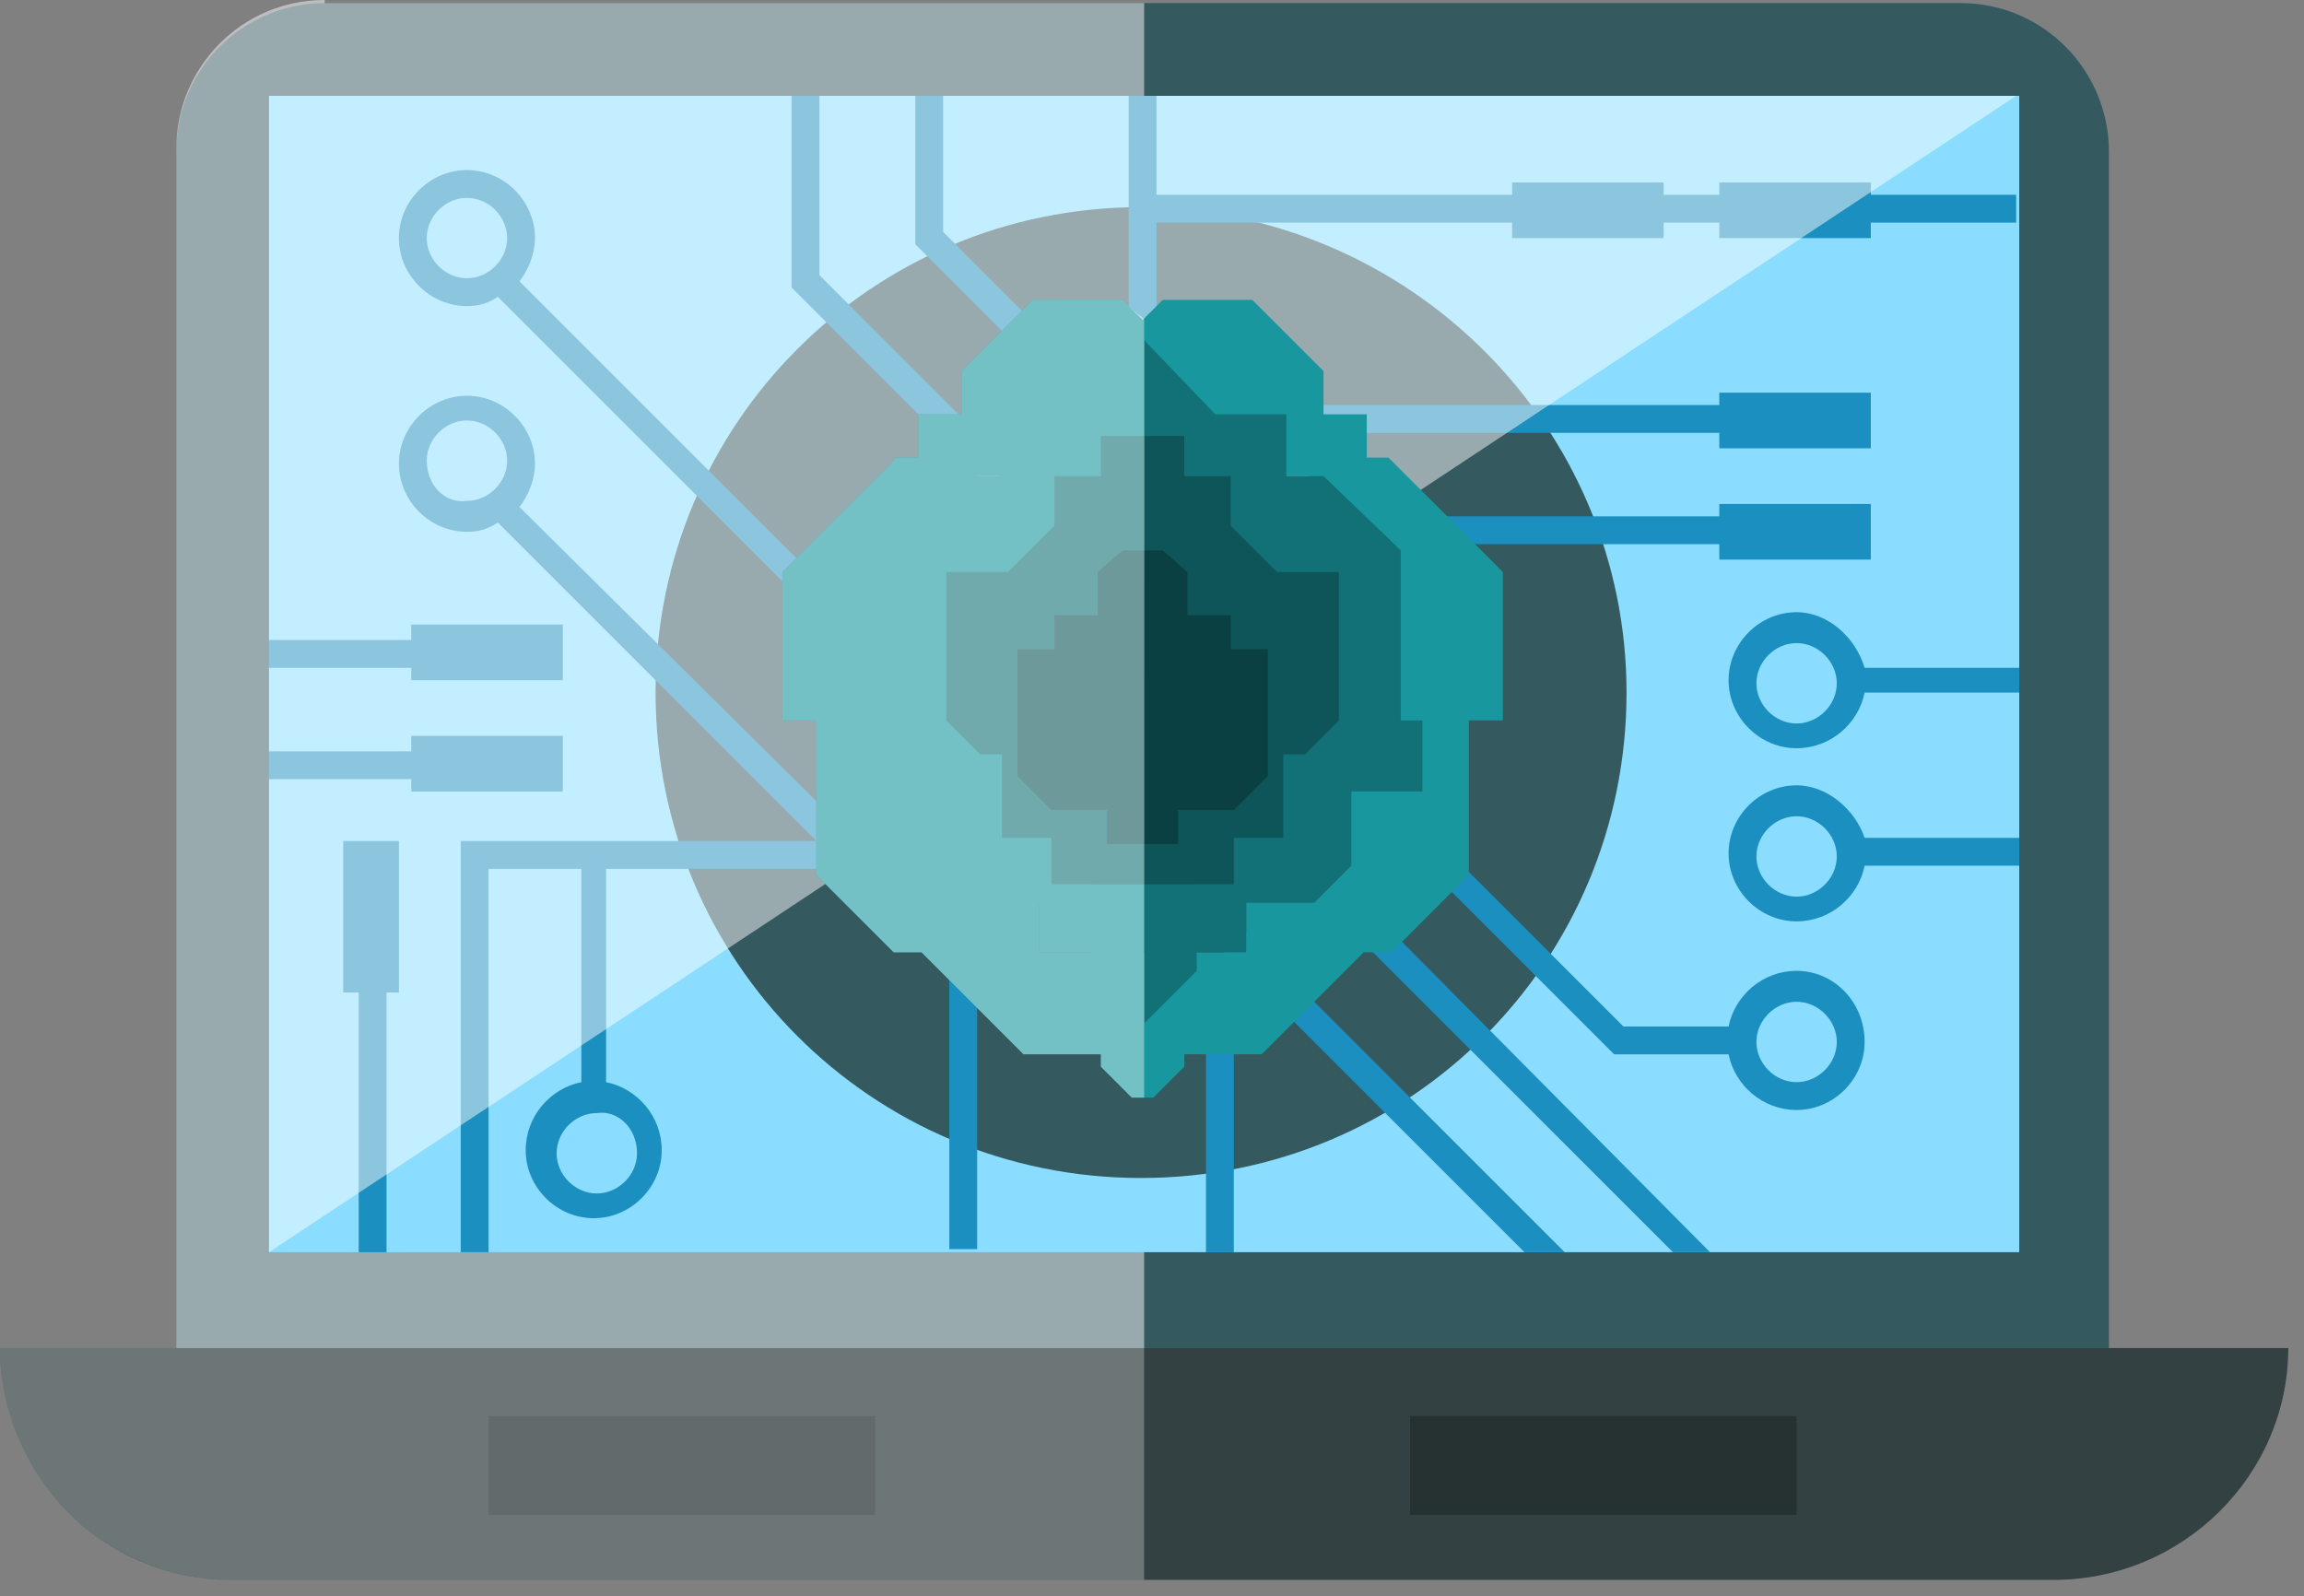 <svg width="127" height="88" viewBox="0 0 127 88" fill="none" xmlns="http://www.w3.org/2000/svg">
<rect x="0" y="0" width="127" height="88" fill="#808080" stroke="none"/>
<path d="M116.247 74.316H9.716V8.352C9.716 3.75 13.466 0.17 17.897 0.17H108.065C112.668 0.17 116.247 3.92 116.247 8.352V74.316V74.316Z" fill="#34595F"/>
<path d="M113.179 87.1H12.784C5.625 87.1 0 81.305 0 74.316H126.133C126.133 81.305 120.338 87.1 113.179 87.1Z" fill="#334142"/>
<path opacity="0.49" d="M17.897 0C13.295 0 9.716 3.75 9.716 8.182V74.316H63.067V0.17H17.897V0Z" fill="white"/>
<path d="M111.304 5.284H14.829V69.032H111.304V5.284Z" fill="#8ADDFF"/>
<path d="M89.657 38.181C89.657 53.01 77.725 64.941 62.896 64.941C48.067 64.941 36.136 53.01 36.136 38.181C36.136 23.351 48.067 11.42 62.896 11.42C77.725 11.59 89.657 23.522 89.657 38.181Z" fill="#34595F"/>
<path d="M71.248 48.067L92.214 69.032H94.259L72.271 46.873L71.248 48.067Z" fill="#1B8FBF"/>
<path d="M67.157 52.158L84.032 69.033H86.248L68.18 50.965L67.157 52.158Z" fill="#1B8FBF"/>
<path d="M99.031 53.521C97.157 53.521 95.623 54.885 95.282 56.59H89.486L76.021 43.124L74.998 44.147L88.805 57.953L88.975 58.124H89.316H95.282C95.623 59.828 97.157 61.192 99.031 61.192C101.077 61.192 102.781 59.487 102.781 57.442C102.781 55.226 101.077 53.521 99.031 53.521ZM99.031 59.658C97.838 59.658 96.816 58.635 96.816 57.442C96.816 56.249 97.838 55.226 99.031 55.226C100.225 55.226 101.247 56.249 101.247 57.442C101.247 58.635 100.225 59.658 99.031 59.658Z" fill="#1B8FBF"/>
<path d="M29.488 13.124C29.488 11.079 27.784 9.375 25.738 9.375C23.693 9.375 21.988 11.079 21.988 13.124C21.988 15.17 23.693 16.874 25.738 16.874C26.42 16.874 26.931 16.704 27.443 16.363L49.431 38.351L50.453 37.328L28.636 15.511C29.147 14.829 29.488 13.977 29.488 13.124ZM23.522 13.124C23.522 11.931 24.545 10.909 25.738 10.909C26.931 10.909 27.954 11.931 27.954 13.124C27.954 14.318 26.931 15.34 25.738 15.34C24.545 15.34 23.522 14.318 23.522 13.124Z" fill="#1B8FBF"/>
<path d="M99.032 43.294C96.986 43.294 95.282 44.999 95.282 47.044C95.282 49.09 96.986 50.794 99.032 50.794C100.907 50.794 102.441 49.431 102.781 47.726H111.304V46.192H102.781C102.27 44.658 100.736 43.294 99.032 43.294ZM99.032 49.431C97.838 49.431 96.816 48.408 96.816 47.215C96.816 46.022 97.838 44.999 99.032 44.999C100.225 44.999 101.247 46.022 101.247 47.215C101.247 48.408 100.225 49.431 99.032 49.431Z" fill="#1B8FBF"/>
<path d="M99.032 33.749C96.986 33.749 95.282 35.453 95.282 37.499C95.282 39.544 96.986 41.249 99.032 41.249C100.907 41.249 102.441 39.885 102.781 38.181H111.304V36.817H102.781C102.27 35.113 100.736 33.749 99.032 33.749ZM99.032 39.885C97.838 39.885 96.816 38.862 96.816 37.669C96.816 36.476 97.838 35.453 99.032 35.453C100.225 35.453 101.247 36.476 101.247 37.669C101.247 38.862 100.225 39.885 99.032 39.885Z" fill="#1B8FBF"/>
<path d="M49.431 47.897V46.363H47.215L28.636 27.954C29.147 27.272 29.488 26.42 29.488 25.568C29.488 23.522 27.784 21.818 25.738 21.818C23.693 21.818 21.988 23.522 21.988 25.568C21.988 27.613 23.693 29.318 25.738 29.318C26.42 29.318 26.931 29.147 27.443 28.806L44.999 46.363H26.079H25.397V47.215V69.032H26.931V47.897H32.045V59.658C30.34 59.999 28.977 61.533 28.977 63.408C28.977 65.453 30.681 67.158 32.727 67.158C34.772 67.158 36.476 65.453 36.476 63.408C36.476 61.533 35.113 59.999 33.408 59.658V47.897H46.362L49.26 50.794L50.283 49.772L48.408 47.897H49.431ZM23.522 25.397C23.522 24.204 24.545 23.181 25.738 23.181C26.931 23.181 27.954 24.204 27.954 25.397C27.954 26.59 26.931 27.613 25.738 27.613C24.545 27.784 23.522 26.761 23.522 25.397ZM35.113 63.578C35.113 64.771 34.09 65.794 32.897 65.794C31.704 65.794 30.681 64.771 30.681 63.578C30.681 62.385 31.704 61.362 32.897 61.362C34.09 61.192 35.113 62.215 35.113 63.578Z" fill="#1B8FBF"/>
<path d="M103.122 30.851V27.783H94.77V28.465H77.725V29.999H94.77V30.851H103.122Z" fill="#1B8FBF"/>
<path d="M103.122 21.648H94.77V22.329H70.737V23.863H94.77V24.715H103.122V21.648Z" fill="#1B8FBF"/>
<path d="M103.122 10.739V10.057H94.77V10.739H91.702V10.057H83.35V10.739H63.748V5.284H62.214V23.011L51.987 12.784V5.284H50.453V12.954V13.466L50.624 13.636L62.214 25.227V28.636H63.748V26.761L64.43 27.443L65.453 26.42L63.748 24.545V12.273H83.35V13.125H91.702V12.273H94.77V13.125H103.122V12.273H111.134V10.739H103.122Z" fill="#1B8FBF"/>
<path d="M31.022 43.636V40.567H22.67V41.42H14.829V42.954H22.67V43.636H31.022Z" fill="#1B8FBF"/>
<path d="M18.92 54.715H19.772V69.033H21.306V54.715H21.988V46.363H18.92V54.715Z" fill="#1B8FBF"/>
<path d="M22.67 37.499H31.022V34.431H22.67V35.283H14.829V36.817H22.67V37.499Z" fill="#1B8FBF"/>
<path d="M68.01 54.374H66.476V69.033H68.01V54.374Z" fill="#1B8FBF"/>
<path d="M53.862 45.511H52.328V68.862H53.862V45.511Z" fill="#1B8FBF"/>
<path d="M45.169 5.284H43.635V15.341V15.852L43.976 16.193L57.612 29.829L58.805 28.806L45.169 15.17V5.284Z" fill="#1B8FBF"/>
<path opacity="0.49" d="M14.829 69.032V5.284H111.134L14.829 69.032Z" fill="white"/>
<path d="M65.282 58.123H69.544L75.169 52.499H76.703L80.964 48.237V39.715H82.839V31.533L76.532 25.227H75.339V22.84H72.953V20.454L69.032 16.534H64.089C63.578 17.045 63.408 17.215 62.896 17.727V26.249H72.1V39.715H68.692V52.499H62.896V58.123V60.51H63.578C64.26 59.828 64.601 59.487 65.282 58.805V58.123Z" fill="#18979E"/>
<path d="M65.964 53.521V52.499H68.692V49.771H72.441L74.487 47.726V43.635H78.407V39.715H77.214V30.34L72.953 26.249H70.907V22.84H66.987L63.067 18.75V21.647V32.045H70.907V39.715H65.964V48.749H63.067V53.521V56.419L65.964 53.521Z" fill="#127177"/>
<path d="M68.01 46.192H70.737V41.59H71.93L73.805 39.715V31.533H70.396L67.839 28.976V26.249H65.282V24.033H63.067V26.249V34.09V35.794V48.748H68.01V46.192Z" fill="#0E5559"/>
<path d="M64.942 44.658H68.01L69.885 42.783V35.795H67.839V33.92H65.453V31.534L64.089 30.34H63.067V35.795V39.033V44.658V46.533H64.942V44.658Z" fill="#0B4043"/>
<path d="M60.68 58.123H56.419L50.794 52.499H49.26L44.999 48.237V39.715H43.124V31.533L49.431 25.227H50.624V22.84H53.01V20.454L56.93 16.534H61.873C62.385 17.045 62.555 17.215 63.067 17.727V26.249H53.862V39.715H57.271V52.499H63.067V58.123V60.51H62.385C61.703 59.828 61.362 59.487 60.68 58.805V58.123V58.123Z" fill="#18979E"/>
<path d="M60.169 53.521V52.499H57.271V49.771H53.521L51.476 47.726V43.635H47.556V39.715H48.919V30.34L53.01 26.249H55.056V22.84H58.976L63.067 18.75V21.647V32.045H55.056V39.715H60.169V48.749H63.067V53.521V56.419L60.169 53.521Z" fill="#18979E"/>
<path d="M57.953 46.192H55.226V41.59H54.033L52.158 39.715V31.533H55.567L58.123 28.976V26.249H60.68V24.033H63.066V26.249V34.09V35.794V48.748H57.953V46.192Z" fill="#127177"/>
<path d="M61.021 44.658H57.953L56.078 42.783V35.795H58.123V33.92H60.51V31.534L61.873 30.34H63.067V35.795V39.033V44.658V46.533H61.021V44.658Z" fill="#0E5559"/>
<path opacity="0.4" d="M61.873 16.534H56.93L53.01 20.454V22.84H50.624V25.227H49.431L43.124 31.533V39.715H44.999V48.237L49.26 52.499H50.794L56.419 58.123H60.68V58.805C61.362 59.487 61.703 59.828 62.385 60.51H63.067V58.123V56.419V53.521V52.669V48.749V46.533V44.658V39.033V35.794V34.09V32.045V30.34V26.249V24.034V21.647V18.75V17.556C62.555 17.215 62.385 17.045 61.873 16.534Z" fill="white"/>
<path d="M99.031 78.066H77.725V83.521H99.031V78.066Z" fill="#263132"/>
<path d="M48.237 78.066H26.931V83.521H48.237V78.066Z" fill="#263132"/>
<path opacity="0.28" d="M0 74.316C0 81.475 5.795 87.1 12.784 87.1H63.066V74.316H0Z" fill="white"/>
</svg>